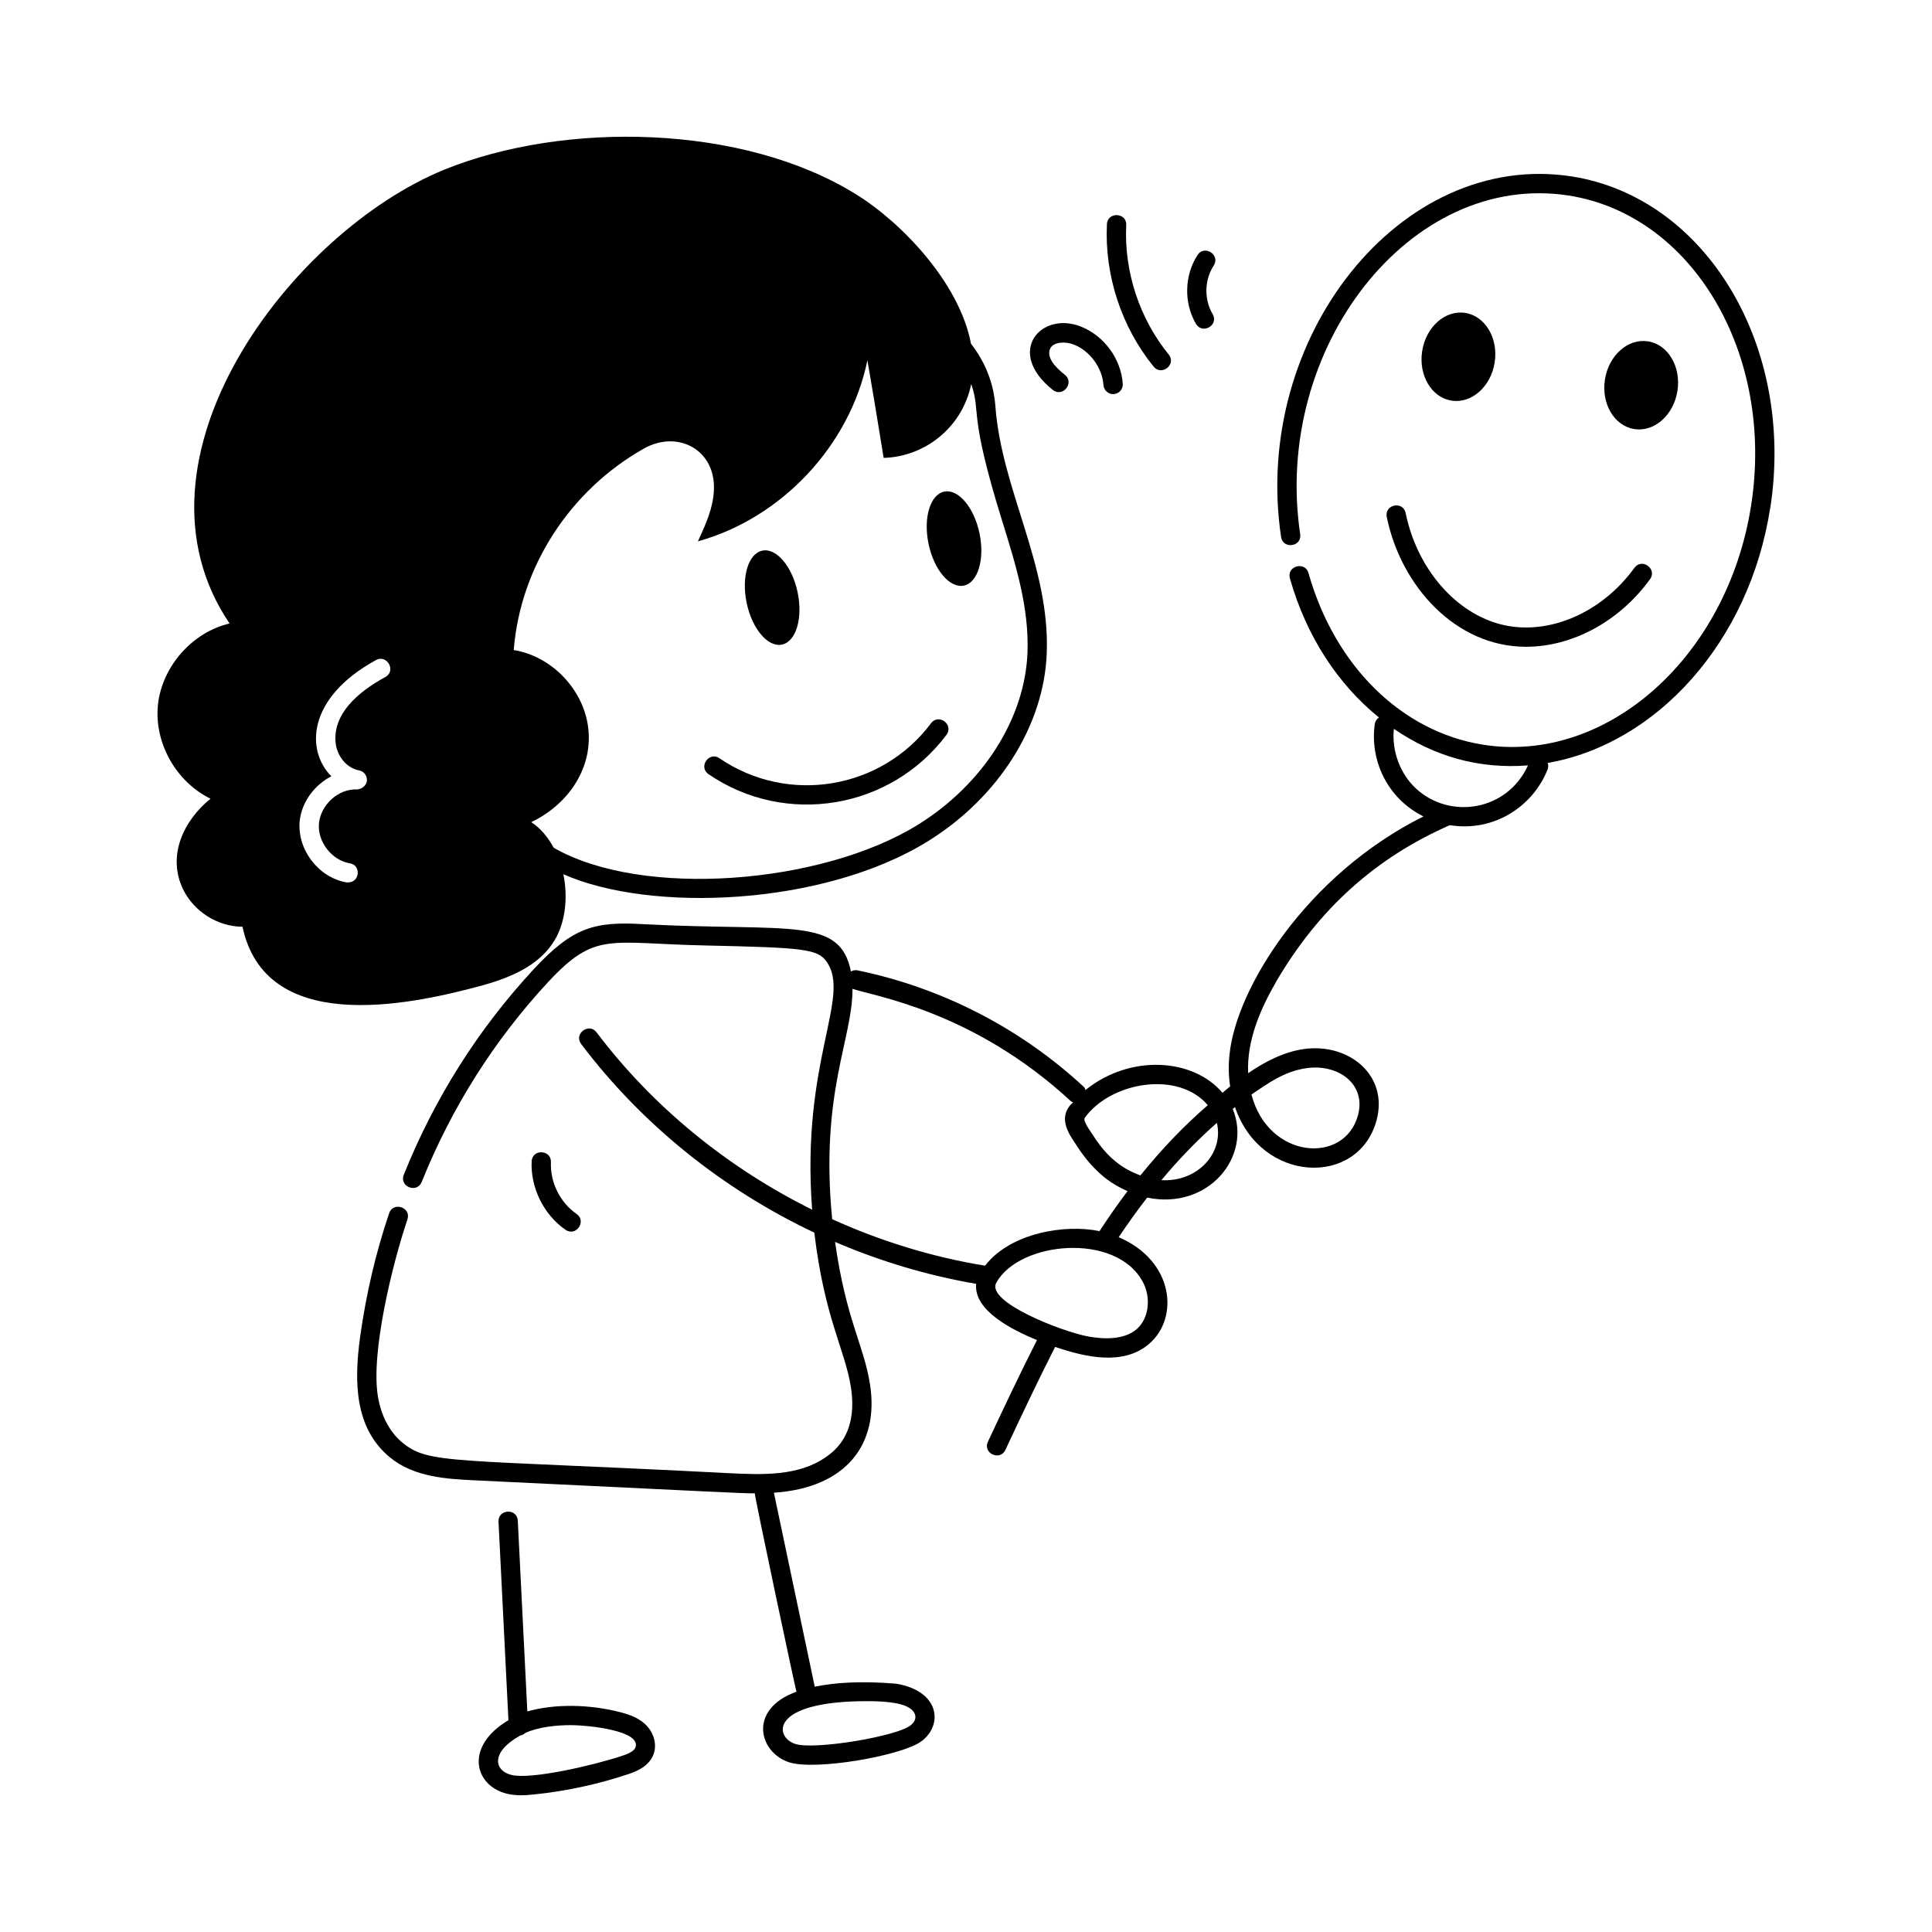 <svg id="Layer_1" enable-background="new 0 0 75 75" viewBox="0 0 75 75" xmlns="http://www.w3.org/2000/svg"><g id="Holding_Balloon" fill="rgb(0,0,0)"><path d="m6.133 27.345c-.16 1.48.7 3.01 2.04 3.66-1.05.85-1.69 2.21-1.07 3.51.42.87 1.35 1.46 2.31 1.46.89 4.17 6.29 3.1 9.27 2.29 1.2-.33 2.46-.85 3-2.06.29-.667.346-1.495.187-2.268 3.377 1.5 10.097 1.242 14.17-1.291 2.731-1.699 4.493-4.494 4.595-7.294.126-3.414-1.751-6.32-1.994-9.581-.07-.936-.418-1.745-.947-2.428-.448-2.366-2.704-4.714-4.462-5.799-4.388-2.729-11.313-2.85-15.98-.96-5.96 2.43-12.65 11.25-8.34 17.62-1.45.34-2.61 1.66-2.78 3.14zm32.767-7.136c.54 1.738 1.05 3.379.987 5.116-.094 2.555-1.72 5.116-4.243 6.685-3.75 2.331-10.732 2.873-14.15.898-.217-.401-.502-.751-.871-.993 1.37-.65 2.37-2.01 2.22-3.58-.14-1.52-1.4-2.86-2.9-3.1.26-3.26 2.2-6.21 5.05-7.82 1.31-.74 2.8.04 2.72 1.62-.03.7-.33 1.35-.62 1.98 3.25-.9 5.9-3.72 6.58-7.03.1.57.19 1.14.29 1.71.11.69.23 1.39.34 2.08 1.55-.038 3.045-1.135 3.4-2.866.397 1.158-.131 1.028 1.197 5.3zm-24.307 5.416c.432-.24.803.427.36.66-1.035.565-2.063 1.426-1.92 2.59.07.51.45.95.9 1.03.19.03.33.21.31.41-.02.19-.22.33-.39.33-.72-.03-1.4.6-1.47 1.31-.07.71.49 1.44 1.2 1.56.44.066.392.74-.07.74h-.06c-1.09-.19-1.92-1.27-1.82-2.38.08-.74.57-1.4 1.23-1.74-.982-.982-.971-3.027 1.73-4.51z"/><path d="m36.653 19.085c-.546.115-.817 1.024-.606 2.031.211 1.007.825 1.731 1.371 1.616s.817-1.024.606-2.031c-.211-1.007-.825-1.731-1.371-1.616z"/><path d="m30.357 25.023c.546-.115.817-1.024.606-2.031s-.825-1.731-1.371-1.616c-.546.115-.817 1.024-.606 2.031.211 1.007.825 1.731 1.371 1.616z"/><path d="m36.142 28.078c-1.928 2.572-5.553 3.174-8.212 1.358-.409-.281-.833.34-.423.619 2.993 2.046 7.072 1.356 9.234-1.527.299-.398-.304-.848-.6-.45z"/><path d="m68.721 19.726c.976-6.282-2.484-12.059-7.712-12.878-6.642-1.026-12.427 6.26-11.278 13.998.071.483.815.385.742-.11-1.075-7.228 4.277-14.097 10.42-13.146 4.82.755 7.999 6.148 7.087 12.021-.912 5.874-5.586 10.05-10.399 9.3-3.164-.499-5.764-3.052-6.785-6.663-.134-.476-.857-.275-.722.204.639 2.259 1.871 4.117 3.457 5.401-.085.057-.147.147-.163.257-.189 1.348.436 2.857 1.89 3.584-4.556 2.275-7.272 6.688-7.528 9.24-.046.413-.038.829.024 1.239-.102.077-.197.17-.297.25-1.141-1.346-3.58-1.51-5.32-.108-.019-.038-.019-.083-.052-.113-2.464-2.284-5.504-3.851-8.793-4.533-.093-.02-.182 0-.259.043-.429-2.141-2.349-1.543-8.027-1.834-1.923-.116-2.763.106-4.287 1.746-2.156 2.328-3.854 5.012-5.044 7.979-.184.459.509.74.696.279 1.157-2.881 2.805-5.488 4.897-7.748 1.847-1.984 2.332-1.515 6.068-1.432 3.843.085 4.402.131 4.753.63.968 1.374-1.004 3.862-.562 9.627-3.266-1.621-6.163-3.967-8.367-6.881-.297-.395-.899.054-.599.452 2.369 3.133 5.507 5.645 9.051 7.321.397 3.334 1.192 4.534 1.422 6.012.169 1.095-.062 2.101-.985 2.708-1.056.741-2.481.679-3.746.618-10.853-.563-11.64-.332-12.688-1.192-.486-.401-.822-1.036-.945-1.788-.281-1.69.553-5.113 1.146-6.869.159-.472-.553-.707-.711-.24-.518 1.534-.896 3.148-1.125 4.798-.238 1.738-.222 3.541 1.158 4.679.942.772 2.221.836 3.249.887 9.946.475 10.188.502 10.914.508-.008.128 1.574 7.579 1.617 7.7-1.893.681-1.462 2.358-.285 2.74 1.02.333 4.368-.257 5.123-.806.862-.624.744-1.961-.969-2.245-1.37-.114-2.37-.044-3.159.116l-1.585-7.529c2.823-.194 4.088-1.889 3.732-4.199-.239-1.537-.928-2.497-1.358-5.538 1.75.753 3.589 1.302 5.477 1.628-.102 1.036 1.397 1.787 2.361 2.183-.669 1.32-1.298 2.652-1.904 3.944-.211.449.47.766.679.318.614-1.312 1.252-2.664 1.93-3.998 1.221.419 2.667.727 3.65-.119 1.173-1.007.965-3.222-1.183-4.139.363-.541.731-1.054 1.106-1.537 2.377.492 4.08-1.593 3.322-3.441.029-.024.057-.052.086-.075 1.017 2.982 4.789 3.106 5.494.524.48-1.752-1.071-3.026-2.829-2.774-.821.118-1.56.532-2.153.936-.06-1.261.469-2.483 1.1-3.575 1.648-2.809 3.85-4.788 6.728-6.053 1.751.282 3.252-.767 3.798-2.169.032-.083.028-.169.003-.247 4.201-.727 7.824-4.671 8.635-9.889zm-33.417 46.577c.29.19.322.475.016.695-.575.417-3.712.943-4.45.701-.82-.267-.996-1.66 2.773-1.66.458 0 1.283.017 1.661.264zm11.583-23.4c-.912.787-1.782 1.694-2.617 2.726-.677-.248-1.28-.672-1.842-1.565-.114-.171-.398-.558-.318-.669 1.01-1.403 3.634-1.844 4.777-.492zm-2.525 6.856c.337.628.233 1.436-.238 1.84-.493.423-1.284.389-1.86.287-1.016-.181-4.001-1.341-3.588-2.09.888-1.612 4.648-1.972 5.686-.036zm-1.68-1.967c-1.313-.277-3.455.056-4.441 1.342-2.056-.335-4.05-.952-5.936-1.805-.479-4.902.797-6.993.789-8.944.812.285 4.683.847 8.482 4.368.023.021.055.018.082.032-.05.059-.112.112-.157.174-.37.514-.005 1.06.212 1.386.083.112.486.839 1.239 1.421.255.196.533.347.818.474-.37.488-.731 1.012-1.089 1.553zm2.402-1.978c.692-.83 1.41-1.568 2.155-2.225.274 1.158-.734 2.304-2.155 2.225zm5.633-4.348c1.219-.176 2.333.609 1.998 1.834-.526 1.922-3.484 1.7-4.133-.811.625-.422 1.263-.898 2.135-1.023zm4.261-10.847c-.629-.574-.958-1.478-.868-2.325 1.562 1.066 3.283 1.567 5.206 1.419-.803 1.761-3.009 2.12-4.339.906z"/><path d="m58.023 14.069c.146-.94-.365-1.801-1.143-1.922-.777-.121-1.526.544-1.672 1.484-.146.94.365 1.801 1.143 1.922.777.121 1.526-.544 1.672-1.484z"/><path d="m65.118 15.173c.146-.94-.365-1.801-1.143-1.922-.777-.121-1.526.543-1.672 1.484s.365 1.801 1.143 1.922 1.526-.544 1.672-1.484z"/><path d="m53.834 20.068c.548 2.686 2.676 5.04 5.406 5.04 1.783 0 3.619-.972 4.813-2.623.291-.4-.316-.842-.607-.439-1.266 1.748-3.326 2.633-5.122 2.207-1.805-.43-3.314-2.171-3.756-4.334-.099-.489-.833-.335-.734.15z"/><path d="m41.978 12.684c-1.559-.631-2.973.971-1.108 2.452.39.308.854-.28.466-.588-.321-.254-.746-.662-.561-1.028.127-.251.588-.275.921-.14.624.252 1.093.898 1.141 1.57.014.198.179.349.374.349.009 0 .018-0.0.027-.001.207-.015.362-.194.348-.4-.068-.962-.714-1.851-1.607-2.212z"/><path d="m42.971 8.704c-.098 1.978.563 3.993 1.814 5.529.309.378.897-.085.582-.474-1.135-1.394-1.735-3.223-1.647-5.018.025-.496-.725-.531-.749-.037z"/><path d="m46.487 9.902c-.512.788-.536 1.861-.06 2.67.251.424.9.05.646-.381-.336-.57-.319-1.325.042-1.88.271-.417-.36-.824-.629-.409z"/><path d="m19.68 69.632c.355.085.701.065 1.063.027 1.236-.127 2.461-.391 3.64-.785.24-.08.803-.268.989-.777.143-.39.006-.863-.34-1.177-.276-.25-.622-.365-.923-.445-1.229-.323-2.588-.337-3.638-.037l-.37-7.402c-.025-.501-.773-.455-.749.037l.385 7.705c-1.735 1.032-1.31 2.553-.057 2.854zm.514-2.258c.076-.015.144-.048.196-.101.508-.231 1.199-.303 1.754-.303.706 0 2.763.214 2.523.869-.055.151-.308.252-.522.324-1.078.36-3.516.929-4.29.74-.66-.159-.839-.869.338-1.529z"/><path d="m22.38 47.124c-.637-.442-1.027-1.229-.993-2.004.022-.495-.727-.53-.749-.033-.045 1.026.47 2.067 1.314 2.653.407.282.836-.332.428-.616z"/></g></svg>